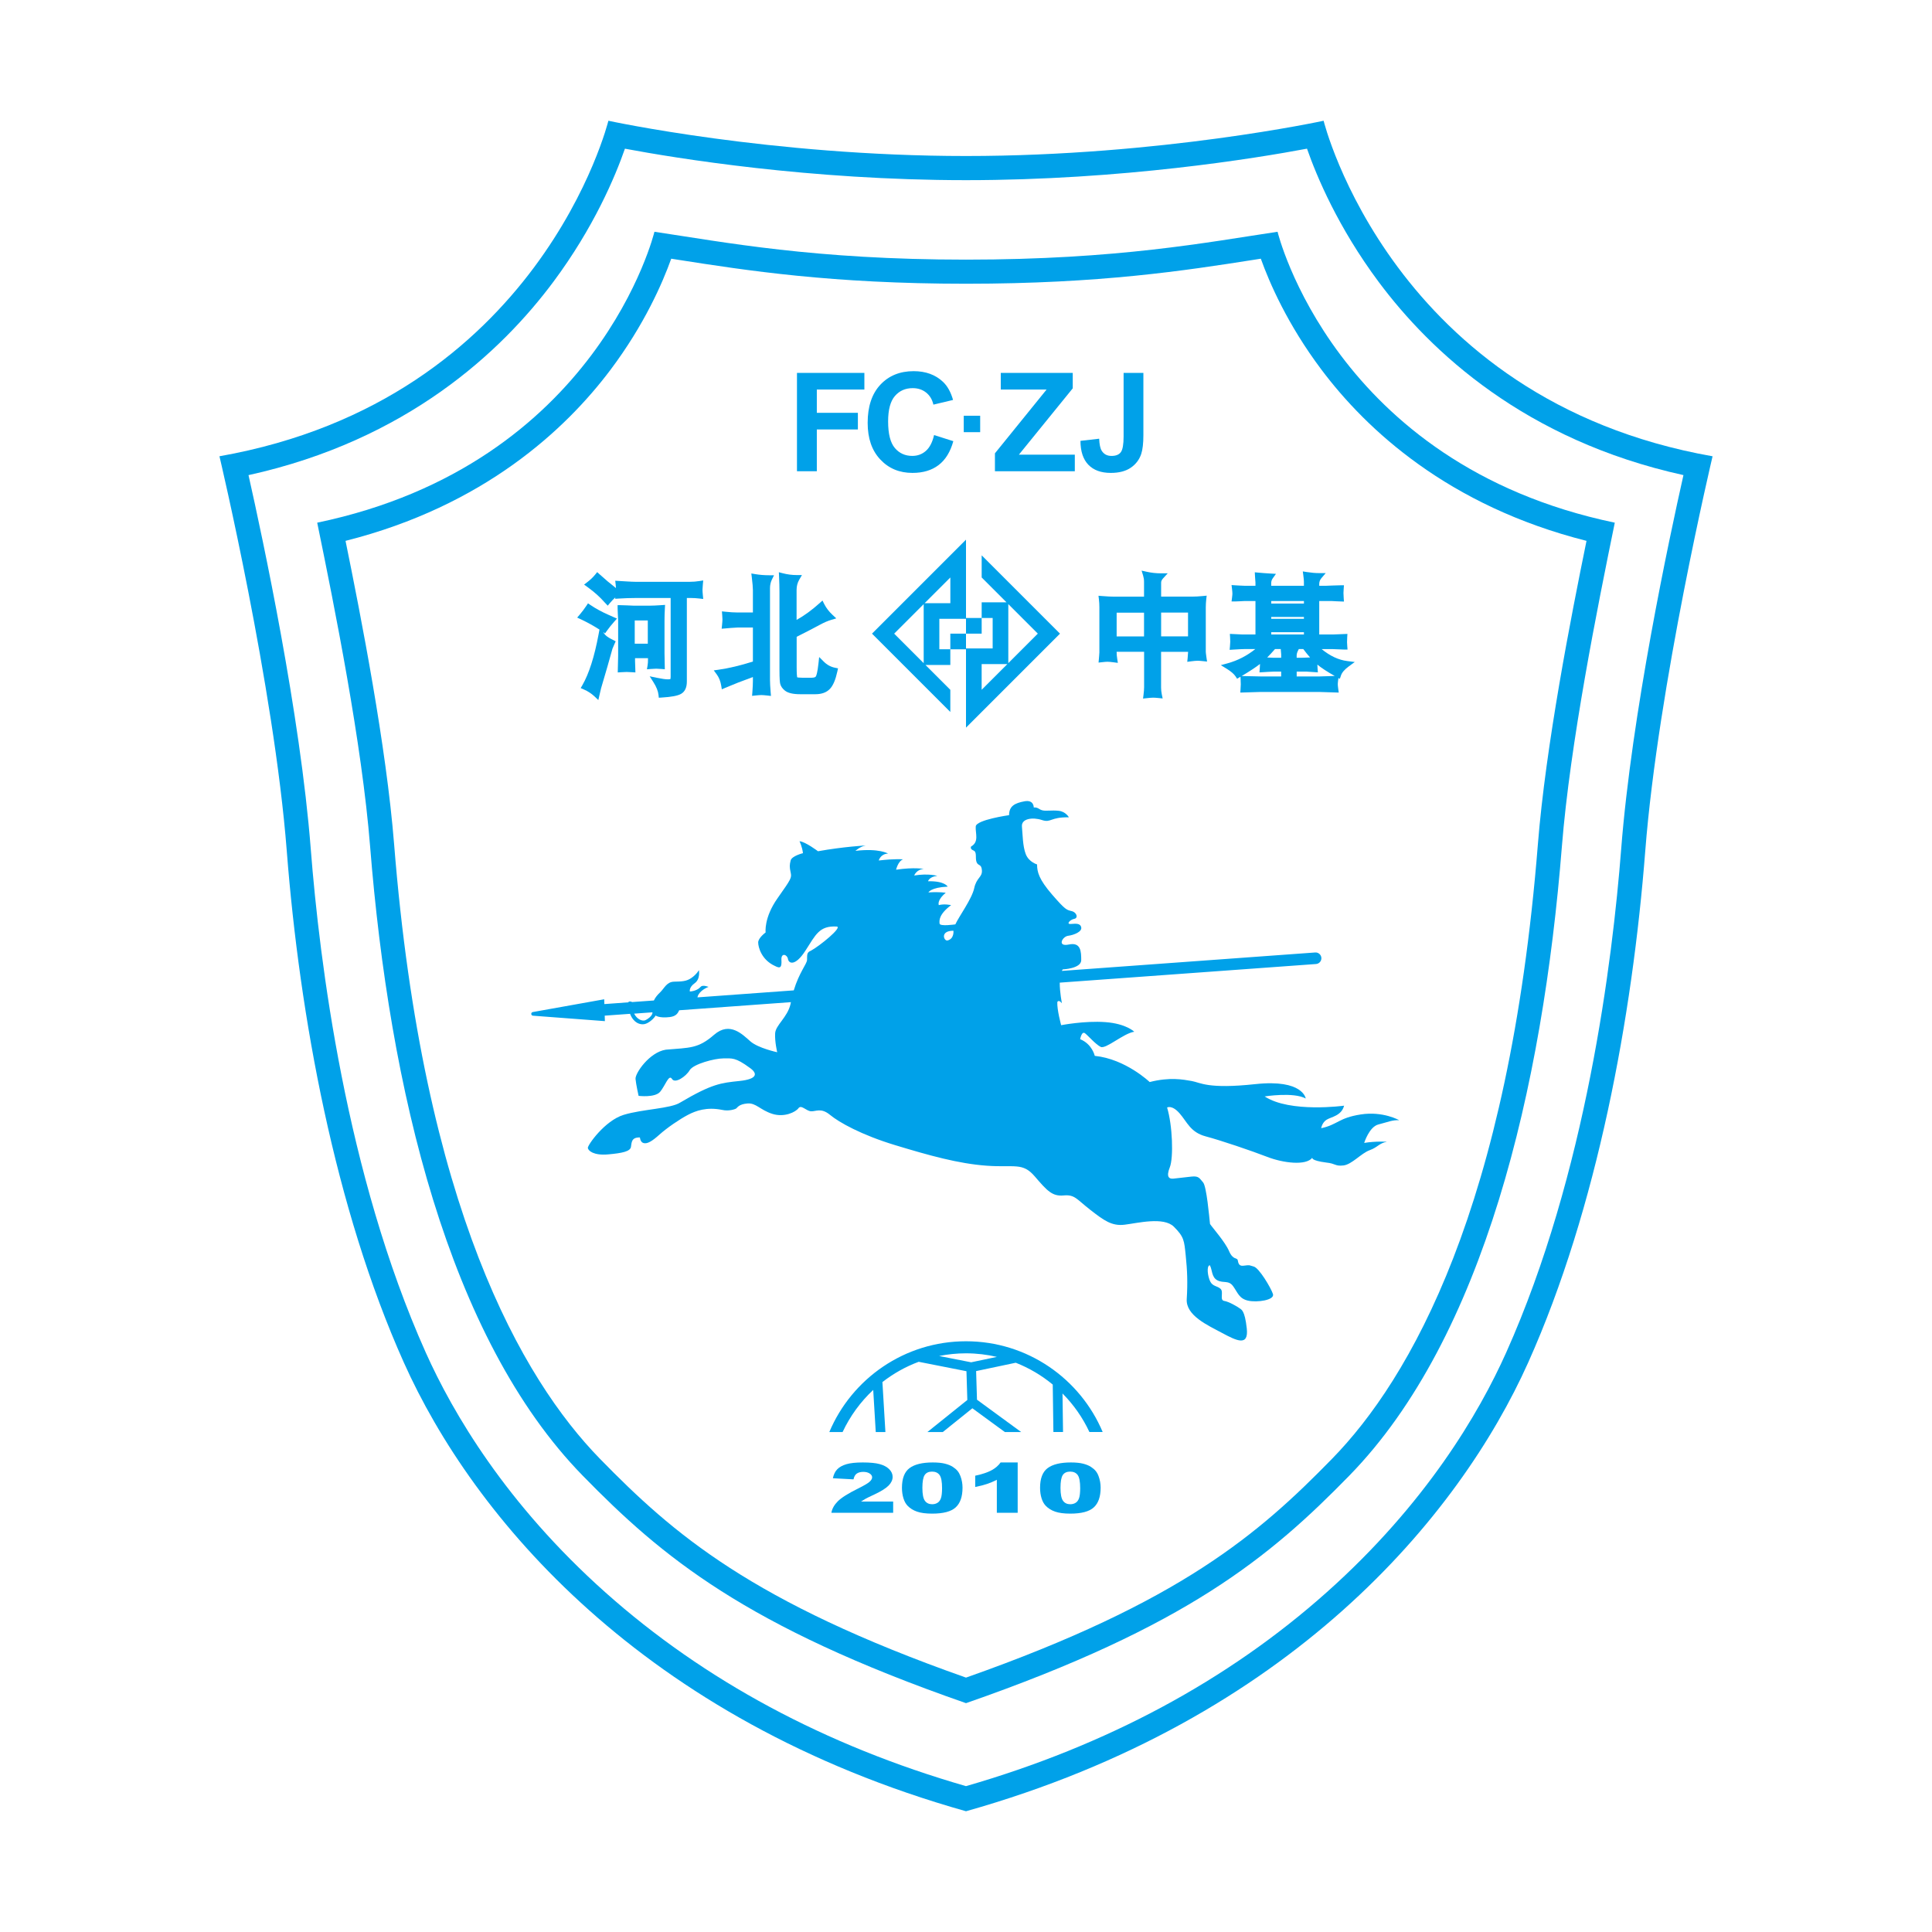 <?xml version="1.0" encoding="utf-8"?>
<!-- Created by @FCLOGO 2022-06-15 23:06:03 . https://fclogo.top/ -->
<!-- FOR PERSONAL USE ONLY NOT FOR COMMERCIAL USE -->
<svg version="1.1" xmlns="http://www.w3.org/2000/svg" xmlns:xlink="http://www.w3.org/1999/xlink" x="0px" y="0px"
	 viewBox="0 0 800 800" enable-background="new 0 0 800 800" xml:space="preserve">
<g>
	<path fill="#00A1E9" d="M548.08,50c0,0-67.26,14.6-148.08,14.6S251.92,50,251.92,50S223.61,165.48,90.87,188.93
		c0,0,22.57,95.13,27.88,163.49c5.31,68.36,19.91,148.01,48.45,211.72C195.73,627.86,265.78,712.18,400,750
		c134.22-37.82,204.27-122.14,232.81-185.85c28.54-63.72,43.14-143.36,48.45-211.72c5.31-68.36,27.88-163.49,27.88-163.49
		C576.39,165.48,548.08,50,548.08,50z M671.29,351.65c-3.58,46.14-14.53,134.57-47.61,208.41c-11.22,25.06-33.22,62.62-74.31,99.26
		c-40.9,36.48-91.14,63.48-149.38,80.28c-58.23-16.79-108.48-43.79-149.38-80.28c-41.08-36.65-63.08-74.21-74.31-99.26
		c-33.07-73.83-44.02-162.27-47.61-208.41c-4.35-56.03-19.84-128.47-25.79-154.91c65.55-14.43,104.7-51.11,126.27-80.09
		c16.73-22.48,25.57-43.52,29.6-55.08C279.89,65.52,335.31,74.6,400,74.6s120.11-9.08,141.2-13.04
		c4.04,11.56,12.88,32.61,29.61,55.08c21.57,28.98,60.72,65.66,126.27,80.09C691.13,223.19,675.64,295.62,671.29,351.65z"/>
	<path fill="#00A1E9" d="M529.01,95.97c-28.94,4.32-66.11,11.54-129.01,11.54s-100.07-7.23-129.01-11.54
		c0,0-23.16,96.17-139.64,120.46c7.21,35.09,18.51,91.37,21.9,134.01c7.96,100,32.3,203.54,88.05,260.61
		c32.83,33.61,67.26,62.39,158.7,94.19c91.44-31.8,125.87-60.58,158.7-94.19c55.75-57.08,80.09-160.62,88.05-260.61
		c3.4-42.64,14.7-98.92,21.9-134.01C552.17,192.14,529.01,95.97,529.01,95.97z M636.8,349.64
		c-11.98,150.43-52.97,221.39-85.24,254.43c-30.3,31.02-62.68,59.27-151.56,90.59c-88.87-31.31-121.26-59.57-151.56-90.59
		c-32.27-33.04-73.26-104.01-85.24-254.43c-3.25-40.83-13.7-94.17-20.12-125.68c57.3-14.47,91.17-46.16,109.75-70.88
		c14.01-18.65,21.53-35.96,25.11-45.96c0.96,0.15,1.93,0.3,2.92,0.46c28.26,4.41,63.42,9.91,119.15,9.91
		c55.73,0,90.89-5.49,119.15-9.91c0.98-0.15,1.95-0.31,2.92-0.46c3.58,10,11.09,27.31,25.11,45.96
		c18.57,24.72,52.44,56.41,109.75,70.88C650.5,255.47,640.05,308.81,636.8,349.64z"/>
	<path fill="#00A1E9" d="M547.08,467.17c0,0,0.32-2.31,2.23-3.51c1.91-1.2,6.14-1.59,7.25-5.82c0,0-22.37,3.08-32.89-3.83
		c0,0,11.9-1.91,17,0.85c0,0-1.06-8.08-20.83-5.95c-19.76,2.13-22.74-0.64-26.35-1.28s-9.14-1.7-17.43,0.42
		c0,0-9.99-9.56-22.74-10.84c0,0-1.06-4.89-6.06-6.91c0,0,0.64-3.51,2.02-2.44c1.38,1.06,4.36,4.57,6.48,5.63
		c2.13,1.06,9.46-5.63,13.92-6.27c0,0-3.35-3.35-11.95-3.98c-8.61-0.64-18.33,1.27-18.33,1.27s-1.75-6.38-1.59-9.56
		c0,0,0.48-1.28,1.91,0.48c0,0-0.92-4.49-0.9-8.54l106.11-7.71c1.32-0.1,2.31-1.24,2.22-2.56c-0.1-1.32-1.24-2.31-2.56-2.22
		l-104.92,7.63c0.12-0.23,0.24-0.43,0.39-0.62c0,0,7.65-0.32,7.65-3.83c0-3.51-0.11-7.54-5.1-6.48c-4.99,1.06-2.76-3.29-0.32-3.61
		c2.44-0.32,5.84-1.7,5.42-3.51c-0.43-1.81-2.34-1.49-4.36-1.38c-2.02,0.11-0.21-1.81,1.49-2.13c1.7-0.32,1.06-2.66-1.06-3.19
		s-2.55-0.43-8.08-6.8c-5.53-6.38-6.27-9.46-6.27-12.54c0,0-3.4-0.96-4.68-4.25c-1.28-3.29-1.28-8.08-1.59-11.42
		s4.46-3.98,8.29-2.71s3.35-1.28,11.16-1.12c0,0-1.27-2.39-4.25-2.71c-2.98-0.32-5.31,0.21-6.8-0.21c-1.49-0.42-1.7-1.28-3.51-1.17
		c0,0,0.11-3.29-3.83-2.55s-6.38,1.91-6.38,5.74c0,0-13.6,1.91-13.81,4.68c-0.21,2.76,1.49,6.38-1.91,8.29c0,0-0.64,1.01,0.96,1.65
		c1.59,0.64,0.64,3.03,1.28,4.78s2.07,0.64,2.23,3.51c0.16,2.87-2.23,2.87-3.19,7.33c-0.96,4.46-6.38,11.79-7.81,14.98
		c0,0-6.38,0.96-6.53-0.32s-0.32-3.83,4.78-7.65c0,0-2.87-0.64-5.1,0c0,0-0.96-1.91,2.87-5.1c0,0-2.39-0.48-7.17-0.16
		c0,0,0.96-2.07,7.97-2.39c0,0-1.12-2.39-8.13-2.23c0,0,0.48-1.91,3.83-2.23c0,0-3.51-1.12-9.56-0.16c0,0,0.96-2.55,3.98-2.71
		c0,0-3.98-0.8-11.48,0.32c0,0,0.8-3.51,2.87-4.3c0,0-3.19-0.32-10.04,0.48c0,0,0.64-2.71,3.83-2.87c0,0-3.72-2.28-13.49-1.12
		c0,0,1.91-1.81,4.25-2.23c0,0-9.08,0.48-19.76,2.39c0,0-5.26-3.98-7.65-4.14c0,0,1.12,2.23,1.43,4.94c0,0-4.62,1.12-5.1,3.03
		s-0.48,2.71,0,4.94s0.32,2.55-5.42,10.68c-5.74,8.13-4.94,14.18-4.94,14.18s-3.08,2.23-3.08,4.14c0,1.91,1.33,7.17,6.91,9.72
		c2.39,1.28,2.87,0.48,2.71-2.55s2.39-2.23,2.71-0.32c0.32,1.91,2.98,3.13,7.23-3.45c4.25-6.59,5.74-10.41,12.96-9.99
		c2.55,0.21-7.12,8.1-10.7,10.01c-1.83,0.72-1.51,1.83-1.59,3.83c-0.06,1.62-3.28,5.23-5.5,12.59l-39.89,2.9c0,0,0,0,0-0.01
		c0.32-1.81,2.44-3.53,4.6-4.33c0,0-2.39-0.96-3.19-0.08c-0.8,0.88-2.23,1.83-4.54,1.99c0,0-0.48-1.67,1.99-3.43
		c2.47-1.75,1.75-5.42,1.75-5.42s-0.88,1.67-3.03,3.19s-4.14,1.51-7.25,1.59c-3.11,0.08-3.98,2.71-5.82,4.46
		c-0.95,0.9-1.91,1.96-2.54,3.33l-9.14,0.66c0-0.03,0-0.06,0-0.1c-0.05,0.01-1.05-0.46-1.51,0.21l-9.86,0.72l-0.06-1.99l-29.57,5.29
		c-0.89,0.15-0.83,1.44,0.07,1.51l29.78,2.25l-0.07-2.27l10.5-0.76c0.03,0.07,0.05,0.13,0.08,0.21c1.43,3.53,4,4.38,5.81,4.07
		c1.81-0.32,4.04-2.34,4.68-3.57c0,0,1.49,1.17,5.84,0.64c2.75-0.34,3.38-1.68,3.93-2.82l46.26-3.36c-0.05,0.26-0.1,0.5-0.15,0.77
		c-1.28,5.53-6.16,8.71-6.38,12.11c-0.21,3.4,0.85,7.86,0.85,7.86s-7.86-1.7-11.05-4.46c-3.19-2.76-8.5-8.5-15.09-2.76
		s-9.99,5.31-19.98,6.16c-6.8,1.06-12.75,9.78-12.54,12.11c0.21,2.34,1.27,7.01,1.27,7.01s6.8,0.85,8.93-1.7
		c2.12-2.55,3.61-7.44,4.89-5.31c1.28,2.12,5.84-1.06,7.33-3.61c1.49-2.55,10.31-4.89,13.92-4.89s4.94-0.53,11,3.93
		c3.19,2.23,3.35,4.62-4.3,5.42c-7.65,0.8-11.32,1.12-24.54,8.93c-3.98,2.55-15.62,2.71-23.43,5.1
		c-7.81,2.39-14.98,12.59-14.82,13.71c0.16,1.12,2.34,3.19,8.39,2.66c6.06-0.53,9.14-1.28,9.46-3.08c0.32-1.81,0.11-4.04,3.72-3.93
		c0,0,0.11,2.02,1.59,2.34c1.49,0.32,3.29-0.64,6.48-3.51c3.19-2.87,8.45-6.43,11.79-8.18c3.35-1.75,7.81-3.35,14.18-2.07
		c2.71,0.64,5.47-0.27,5.9-0.64c0.43-0.37,1.12-1.75,4.62-2.02c3.51-0.27,5.26,2.71,10.25,4.3c4.99,1.59,9.67-0.74,10.84-2.34
		c1.17-1.59,3.19,1.17,5.21,1.28c2.02,0.11,4.14-1.59,7.86,1.49s12.96,8.29,26.99,12.54c14.03,4.25,26.14,7.65,37.83,8.5
		c11.69,0.85,14.88-1.49,19.98,4.46c5.1,5.95,7.23,8.29,11.9,7.86s5.31,1.49,11.05,5.95s8.93,6.8,14.24,6.16
		c5.31-0.64,16.15-3.4,20.4,0.85c4.25,4.25,4.25,5.74,4.89,11.9c0.64,6.16,0.85,11.26,0.42,18.06c-0.42,6.8,8.71,10.84,14.66,14.03
		c5.95,3.19,11.05,5.74,10.2-1.91c-0.85-7.65-2.23-7.76-3.08-8.39s-4.25-2.66-6.27-2.98c-2.02-0.32-0.11-3.72-1.49-4.99
		c-1.38-1.28-3.19-0.96-4.25-2.98c-1.06-2.02-1.7-6.59-0.21-6.8c1.06,1.81,0.64,4.99,3.19,6.27c2.55,1.28,4.57-0.21,6.48,2.44
		s2.44,5.1,6.16,5.95c3.72,0.85,11.16-0.21,10.31-2.76c-0.85-2.55-5.74-10.81-7.97-11.37c-2.23-0.56-1.12-0.72-4.38-0.32
		c-1.83,0.16-1.99-1.2-2.23-2.31c-0.24-1.12-1.99,0-3.59-3.75c-1.59-3.75-6.77-9.56-7.89-11.24c-0.32-2.95-1.43-15.62-2.87-17.21
		c-1.43-1.59-1.67-2.74-4.7-2.42c-3.03,0.32-5.68,0.64-7.54,0.85c-1.86,0.21-3.13-0.69-1.54-4.68c1.59-3.98,1.12-17.43-1.12-24.76
		c0,0,1.97-1.22,5.15,2.39s4.46,7.86,10.84,9.56c6.38,1.7,18.91,5.95,25.5,8.5s16.1,3.72,18.65,0.32c0,0-0.8,1.17,5.79,2.02
		c3.96,0.4,3.56,1.59,7.07,1.2c3.51-0.4,7.33-5.02,10.84-6.3c3.51-1.28,3.83-2.87,7.17-3.51c0,0-4.62-0.32-9.4,0.48
		c0,0,2.07-6.69,5.9-7.65c3.83-0.96,5.74-1.91,8.61-1.75c0,0-6.69-3.83-15.94-2.39S554.01,465.66,547.08,467.17z M394.79,385.39
		c0,0,0.43,3.31-2.44,4.04C390.89,389.8,389.05,385.41,394.79,385.39z M270.16,419.2c0.16,1.51-2.42,3.07-3.04,3.29
		c-1.14,0.4-3.28-0.3-4.54-2.76l7.57-0.55C270.15,419.18,270.15,419.19,270.16,419.2z"/>
	<polygon fill="#00A1E9" points="338.23,177.83 355.23,177.83 355.23,170.94 338.23,170.94 338.23,161.3 357.92,161.3 
		357.92,154.41 330.01,154.41 330.01,195.13 338.23,195.13 	"/>
	<path fill="#00A1E9" d="M377.83,195.82c4.37,0,7.98-1.08,10.82-3.24c2.84-2.16,4.87-5.46,6.1-9.9l-7.97-2.53
		c-0.69,2.98-1.82,5.17-3.39,6.55c-1.57,1.39-3.45,2.08-5.64,2.08c-2.96,0-5.37-1.09-7.22-3.28c-1.85-2.18-2.78-5.85-2.78-11
		c0-4.85,0.94-8.36,2.82-10.53c1.88-2.17,4.33-3.25,7.35-3.25c2.18,0,4.04,0.61,5.57,1.83c1.53,1.22,2.53,2.89,3.01,5l8.14-1.94
		c-0.93-3.26-2.32-5.76-4.17-7.5c-3.11-2.94-7.16-4.42-12.14-4.42c-5.7,0-10.3,1.87-13.8,5.62c-3.5,3.75-5.25,9.01-5.25,15.79
		c0,6.41,1.74,11.46,5.22,15.15C367.98,193.98,372.42,195.82,377.83,195.82z"/>
	<polygon fill="#00A1E9" points="445.06,188.27 421.9,188.27 444.2,160.8 444.2,154.41 414.4,154.41 414.4,161.3 433.37,161.3 
		411.98,187.71 411.98,195.13 445.06,195.13 	"/>
	<path fill="#00A1E9" d="M459.95,195.82c3.43,0,6.18-0.72,8.28-2.15c2.09-1.43,3.54-3.34,4.33-5.71c0.59-1.81,0.89-4.41,0.89-7.78
		v-25.77h-8.19v26.3c0,3.3-0.38,5.47-1.14,6.51c-0.76,1.05-2.06,1.57-3.89,1.57c-1.81,0-3.17-0.73-4.06-2.19
		c-0.59-0.96-0.93-2.61-1.03-4.94l-7.75,0.89c0.02,4.35,1.11,7.65,3.28,9.9C452.84,194.7,455.93,195.82,459.95,195.82z"/>
	<rect x="399.07" y="172.15" fill="#00A1E9" width="6.8" height="6.8"/>
	<path fill="#00A1E9" d="M268.15,275.56l-0.27,1.58l1.6-0.13c0.99-0.08,1.75-0.12,2.25-0.12c0.45,0,1.18,0.04,2.18,0.12l1.38,0.11
		l-0.13-6.55v-13.53c0-1.71,0.05-3.44,0.15-5.15l0.08-1.42l-1.41,0.1c-2.14,0.15-3.9,0.23-5.23,0.23h-6.18
		c-0.13,0-0.71-0.02-3.06-0.13c-1.11-0.05-1.95-0.08-2.52-0.08h-1.25v1.25c0,0.62,0.04,1.46,0.1,2.48c0.11,1.76,0.12,2.23,0.12,2.36
		l0,14.85l-0.16,6.91l1.36-0.09c1.02-0.07,1.79-0.1,2.28-0.1c0.49,0,1.26,0.03,2.3,0.1l1.37,0.09l-0.15-4.75v-1.16h5.36v0.4
		C268.34,273.96,268.27,274.84,268.15,275.56z M268.24,266.54h-5.41v-9.62h5.41V266.54z"/>
	<path fill="#00A1E9" d="M250.28,249.34l1.37,1.46l0.9-1.09c0.69-0.84,1.44-1.62,2.24-2.32l-0.07,0.56l1.51-0.1
		c2.34-0.15,4.67-0.23,6.91-0.23h14.56v32.55c0,0.61-0.07,0.9-0.11,1.02c-0.12,0.04-0.41,0.11-1.02,0.11
		c-0.99,0-2.56-0.22-4.66-0.66l-2.89-0.6l1.58,2.49c1.21,1.9,1.9,3.65,2.07,5.19l0.13,1.19l1.19-0.07c4.11-0.25,6.66-0.74,8.03-1.53
		c1.58-0.91,2.39-2.62,2.39-5.08v-34.61h1.72c1.09,0,2.28,0.07,3.53,0.22l1.53,0.18l-0.15-1.54c-0.1-1.02-0.15-1.79-0.15-2.29
		c0-0.46,0.05-1.22,0.15-2.24l0.15-1.6l-1.59,0.25c-1.33,0.21-2.62,0.31-3.84,0.31h-22.73c-0.73,0-2.03-0.06-3.85-0.17l-4.42-0.27
		l0.16,1.47c0.07,0.61,0.11,1.13,0.14,1.57c-2.35-1.82-4.63-3.74-6.8-5.72l-0.98-0.89l-0.83,1.03c-0.88,1.09-1.98,2.13-3.26,3.12
		l-1.33,1.02l1.9,1.38C246.3,245.32,248.48,247.29,250.28,249.34z"/>
	<path fill="#00A1E9" d="M248.23,260.7l-0.38,2.02c-1.71,9.18-3.96,16.24-6.7,20.99l-0.7,1.21l1.28,0.56
		c1.72,0.75,3.21,1.73,4.45,2.9l1.58,1.5l0.49-2.13c0.37-1.59,0.59-2.52,0.64-2.74l2.66-9.08l2.05-7.29
		c0.12-0.34,0.41-1.02,0.86-2.02l0.48-1.07l-1.83-0.94c-1.48-0.76-2.51-1.56-2.99-2.32l-0.34-0.54l0.76,0.51l0.71-0.99
		c0.95-1.32,1.99-2.62,3.08-3.85l1.15-1.28l-1.58-0.69c-0.8-0.35-1.4-0.62-1.82-0.81c-2.84-1.25-5.38-2.62-7.56-4.1l-1.04-0.71
		l-0.7,1.05c-0.8,1.2-1.71,2.42-2.72,3.61l-1.06,1.24l1.48,0.69C243.18,257.69,245.78,259.12,248.23,260.7z"/>
	<path fill="#00A1E9" d="M298.63,283.86l0.26,1.57l1.46-0.63c3.31-1.42,7.07-2.89,11.18-4.36l0.23-0.08V282
		c0,1.15-0.08,2.71-0.22,4.64l-0.12,1.5l1.49-0.16c1.03-0.11,1.82-0.17,2.35-0.17c0.51,0,1.34,0.07,2.47,0.19l1.51,0.17l-0.13-1.52
		c-0.18-2.16-0.27-3.83-0.27-4.96v-38.11c0-1.32,0.26-2.52,0.78-3.58l0.89-1.8h-2.01c-2.02,0-3.95-0.16-5.74-0.46l-1.65-0.28
		l0.2,1.66c0.3,2.42,0.45,4.18,0.45,5.22v9.27h-6.58c-1.25,0-2.85-0.1-4.76-0.3l-1.49-0.15l0.12,1.5c0.06,0.79,0.1,1.4,0.1,1.8
		c0,0.49-0.06,1.29-0.17,2.38l-0.16,1.5l1.5-0.12c1.02-0.08,1.79-0.15,2.28-0.2c1.33-0.11,2.26-0.17,2.76-0.17h6.4v14.08
		c-5.25,1.66-10,2.79-14.13,3.37l-2.07,0.29l1.24,1.68C297.71,280.51,298.33,282.05,298.63,283.86z"/>
	<path fill="#00A1E9" d="M322.76,245.04v32.18c0,4.12,0.17,5.34,0.3,5.89c0.24,1.05,0.9,2,1.93,2.83c1.26,1.02,3.34,1.52,6.39,1.52
		h6.26c2.63,0,4.67-0.76,6.05-2.25c1.31-1.41,2.3-3.77,3.05-7.22l0.27-1.24l-1.24-0.25c-1.8-0.36-3.35-1.21-4.73-2.6l-1.84-1.84
		l-0.28,2.58c-0.43,3.94-0.88,5.07-1.05,5.38c-0.08,0.15-0.34,0.61-1.66,0.61h-4.13c-1.19,0-1.76-0.1-2-0.17
		c-0.08-0.4-0.2-1.48-0.2-4.23v-12.55c3.57-1.78,6.85-3.48,9.76-5.05c1.62-0.88,3.15-1.54,4.55-1.95l2.09-0.62l-1.59-1.49
		c-1.45-1.36-2.59-2.85-3.39-4.44l-0.73-1.46l-1.22,1.1c-3.16,2.84-6.35,5.17-9.5,6.92v-12.41c0-1.6,0.37-3,1.12-4.28l1.1-1.88
		h-2.18c-1.91,0-3.84-0.25-5.74-0.74l-1.64-0.43l0.08,1.7C322.7,241.03,322.76,243.18,322.76,245.04z"/>
	<path fill="#00A1E9" d="M473.34,238.33c0.25,0.82,0.38,1.67,0.38,2.53v6.2h-12.66c-0.98,0-2.56-0.08-4.69-0.25l-1.51-0.12
		l0.18,1.51c0.13,1.08,0.19,2.17,0.19,3.25v18.7c0,0.17-0.02,0.55-0.1,1.47c-0.02,0.26-0.05,0.67-0.1,1.21l-0.14,1.53l1.52-0.17
		c0.98-0.11,1.71-0.17,2.16-0.17c0.56,0,1.45,0.08,2.65,0.24l1.66,0.22l-0.26-1.65c-0.16-1.01-0.24-1.9-0.24-2.64v-0.3h11.37v14.61
		c0,0.85-0.08,1.92-0.24,3.19l-0.2,1.57l1.57-0.17c1.18-0.13,2.06-0.2,2.63-0.2c0.5,0,1.25,0.05,2.23,0.15l1.69,0.17l-0.35-1.66
		c-0.2-0.96-0.3-1.92-0.3-2.86V269.9h11.19c-0.01,0.57-0.08,1.44-0.19,2.58l-0.16,1.57l1.56-0.21c1.23-0.16,2.16-0.24,2.78-0.24
		c0.46,0,1.21,0.06,2.25,0.17l1.61,0.17l-0.24-1.6c-0.25-1.71-0.29-2.28-0.29-2.48v-18.32c0-1.13,0.07-2.26,0.19-3.35l0.18-1.54
		l-1.54,0.15c-1.66,0.16-3.19,0.25-4.56,0.25H480.8v-5.82c0-0.58,0.27-1.15,0.81-1.74l1.92-2.09h-2.84c-1.96,0-3.94-0.22-5.89-0.65
		l-2.09-0.47L473.34,238.33z M473.72,263.53h-11.34v-9.84h11.34V263.53z M480.8,253.66h11.14v9.84H480.8V253.66z"/>
	<path fill="#00A1E9" d="M511.61,280.06l0.65,0.99l1.02-0.6c0.12-0.07,0.25-0.15,0.37-0.22l0.06,1.04c0.05,0.9,0.07,1.6,0.07,2.09
		c0,0.4-0.03,1.09-0.1,2.04l-0.09,1.38l8.13-0.25l24.74,0l7.89,0.25l-0.21-1.47c-0.16-1.11-0.19-1.72-0.19-2.03
		c0-0.28,0.03-0.84,0.19-1.95l0.08-0.56l0.58,0.32l0.48-1.42c0.4-1.2,1.47-2.44,3.18-3.7l2.52-1.85l-3.1-0.39
		c-3.61-0.45-7.17-2.12-10.62-4.96h4.25c0.4,0,1.26,0.03,2.6,0.1c1.35,0.07,2.19,0.1,2.52,0.1h1.35l-0.1-1.34
		c-0.08-1.06-0.1-1.53-0.1-1.73c0-0.57,0.02-1.24,0.07-2.03l0.09-1.38l-3.25,0.13c-1.2,0.07-2.07,0.1-2.57,0.1h-5.85v-13.85h5.06
		c0.29,0,0.91,0.03,1.9,0.1l3.27,0.13l-0.1-1.39c-0.07-0.9-0.1-1.64-0.1-2.19c0-0.24,0.02-0.75,0.1-1.83l0.1-1.34h-1.34
		c-0.83,0-1.95,0.03-3.41,0.1c-1.34,0.07-2.17,0.1-2.5,0.1h-2.98v-0.75c0-0.92,0.3-1.71,0.92-2.43l1.76-2.06h-2.71
		c-1.52,0-3.24-0.15-5.13-0.44l-1.65-0.26l0.22,1.65c0.16,1.22,0.24,2.08,0.24,2.57v1.72h-13.54v-1.13c0-0.7,0.21-1.35,0.65-1.96
		l1.32-1.84l-2.26-0.13c-1.77-0.1-3.47-0.23-5.07-0.38l-1.44-0.13l0.08,1.44c0.03,0.67,0.07,1.18,0.1,1.49
		c0.06,0.7,0.1,1.14,0.1,1.31v1.34h-4.45c-0.41,0-1.15-0.03-2.23-0.1c-0.38-0.02-0.96-0.05-1.72-0.1l-1.5-0.1l0.18,1.49
		c0.11,0.91,0.17,1.6,0.17,2.05c0,0.25-0.03,0.77-0.17,1.84l-0.18,1.41h1.42c0.23,0,0.9-0.03,2.03-0.08c1.02-0.07,1.69-0.1,2-0.1
		h4.45v13.85h-5.54c-0.25,0-0.8-0.02-2.02-0.1l-3.04-0.14l0.09,1.39c0.05,0.78,0.07,1.38,0.07,1.82c0,0.4-0.04,1.05-0.12,1.94
		l-0.13,1.45l1.45-0.09c2.38-0.15,3.99-0.23,4.79-0.23h4.39c-3.44,2.77-7.3,4.75-11.51,5.91l-2.77,0.76l2.45,1.5
		C509.73,278.02,510.95,279.07,511.61,280.06z M544.26,278.31l1.45,0.1l-0.12-1.45c-0.08-0.95-0.1-1.46-0.1-1.72
		c0-0.01,0-0.02,0-0.04c1.66,1.37,4.08,2.95,7.19,4.7l-6.18,0.2h-9.57v-1.99h4.17c0.22,0,0.75,0.03,1.61,0.1
		C543.04,278.22,543.56,278.26,544.26,278.31z M542.47,272.24l-3.55,0.13h-2v-0.96c0-0.64,0.22-1.38,0.66-2.2l0.24-0.46h1.83
		C540.63,270.06,541.57,271.22,542.47,272.24z M526.39,248.87h13.54v1.05h-13.54V248.87z M526.39,255.46h13.54v0.77h-13.54V255.46z
		 M526.39,261.79h13.54v0.93h-13.54V261.79z M527.96,268.76h2.37c0.03,0.42,0.05,0.74,0.08,0.97c0.06,0.65,0.1,1.05,0.1,1.2v1.44
		h-3.19c-0.34,0-1.07-0.03-2.18-0.1c-0.15-0.01-0.29-0.02-0.42-0.02C525.71,271.25,526.79,270.09,527.96,268.76z M521.73,274.94
		c0,0.11,0,0.21,0,0.3c0,0.35-0.03,0.94-0.1,1.75l-0.11,1.43l3.52-0.21c0.99-0.07,1.72-0.1,2.17-0.1h3.29v1.99l-8.55,0l-7.8-0.17
		C517.59,277.88,520.08,276.24,521.73,274.94z"/>
	<path fill="#00A1E9" d="M400,223.46l-38.92,38.92l32.43,32.43v-9.17l-10.29-10.29h10.29v-6.48H400v32.43l38.92-38.92l-32.43-32.43
		v9.17l10.29,10.29h-10.29v6.48H400V223.46z M382.48,274.6l-12.22-12.22l12.22-12.22V274.6z M382.87,249.76l6.1-6.09l4.55-4.55
		v10.64H382.87z M417.52,250.15l12.22,12.22l-12.22,12.22V250.15z M417.13,274.99l-6.1,6.09l-4.55,4.55v-10.64H417.13z
		 M406.49,262.37v-6.48h4.55v12.61H400v-6.13h-6.49v6.48h-4.55v-12.61H400v6.13H406.49z"/>
	<path fill="#00A1E9" d="M400,555.39c-25.46,0-47.3,15.51-56.6,37.59h5.5c3.09-6.6,7.41-12.52,12.68-17.44l1.05,17.44h4l-1.24-20.69
		c4.51-3.52,9.57-6.37,15.02-8.4l19.78,3.9l0.36,11.91l-16.54,13.28h6.38l12.25-9.84l13.45,9.84h6.76l-18.3-13.39l-0.36-11.85
		l16.41-3.46c5.6,2.2,10.76,5.27,15.32,9.04l0.27,19.64h3.99l-0.22-15.95c4.58,4.6,8.36,10,11.14,15.95h5.49
		C447.3,570.9,425.46,555.39,400,555.39z M402.13,564.1l-13.27-2.61c3.6-0.72,7.33-1.11,11.14-1.11c4.4,0,8.68,0.52,12.79,1.48
		L402.13,564.1z"/>
	<path fill="#00A1E9" d="M358.56,620.52c0.58-0.32,1.73-0.87,3.44-1.66c2.89-1.36,4.88-2.61,5.98-3.75c1.1-1.14,1.64-2.33,1.64-3.58
		c0-1.17-0.48-2.23-1.43-3.18c-0.96-0.95-2.27-1.65-3.94-2.1c-1.67-0.46-4-0.68-7-0.68c-2.88,0-5.13,0.24-6.75,0.72
		c-1.63,0.48-2.89,1.17-3.78,2.07c-0.89,0.9-1.51,2.15-1.84,3.75l8.54,0.46c0.24-1.16,0.7-1.96,1.39-2.42
		c0.69-0.46,1.58-0.68,2.67-0.68c1.05,0,1.92,0.22,2.61,0.66s1.04,0.98,1.04,1.6c0,0.58-0.35,1.19-1.05,1.83
		c-0.7,0.64-2.3,1.58-4.79,2.82c-4.09,2.02-6.88,3.78-8.36,5.26c-1.49,1.49-2.38,3.07-2.67,4.76h25.58v-4.64h-13.31
		C357.3,621.26,357.98,620.84,358.56,620.52z"/>
	<path fill="#00A1E9" d="M396.54,609.13c-0.48-0.6-1.14-1.17-1.98-1.72c-0.84-0.55-1.92-0.99-3.24-1.33
		c-1.33-0.34-3.02-0.51-5.09-0.51c-4.3,0-7.5,0.78-9.6,2.33c-2.1,1.56-3.15,4.28-3.15,8.18c0,1.58,0.21,3.03,0.62,4.34
		c0.41,1.31,0.99,2.34,1.73,3.1c1.02,1.06,2.32,1.87,3.91,2.42c1.59,0.55,3.68,0.82,6.26,0.82c4.61,0,7.85-0.86,9.73-2.59
		c1.88-1.72,2.83-4.44,2.83-8.16c0-1.66-0.29-3.25-0.86-4.78C397.4,610.43,397.02,609.73,396.54,609.13z M389.63,620.34
		c-0.3,0.88-0.77,1.52-1.4,1.92c-0.64,0.41-1.39,0.61-2.25,0.61c-1.31,0-2.31-0.48-3-1.43s-1.04-2.74-1.04-5.35
		c0-2.58,0.31-4.35,0.94-5.3c0.63-0.96,1.65-1.43,3.06-1.43c1.38,0,2.42,0.47,3.11,1.4c0.69,0.94,1.04,2.76,1.04,5.49
		C390.08,618.1,389.93,619.47,389.63,620.34z"/>
	<path fill="#00A1E9" d="M410.57,608.81c-1.61,0.88-3.86,1.63-6.76,2.25v4.67c1.97-0.4,3.6-0.82,4.91-1.26
		c1.3-0.44,2.66-1.01,4.05-1.72v13.65h8.63v-20.84h-7.06C413.43,606.86,412.18,607.94,410.57,608.81z"/>
	<path fill="#00A1E9" d="M453.73,609.13c-0.48-0.6-1.14-1.17-1.98-1.72c-0.84-0.55-1.92-0.99-3.24-1.33
		c-1.33-0.34-3.02-0.51-5.09-0.51c-4.3,0-7.5,0.78-9.6,2.33c-2.1,1.56-3.15,4.28-3.15,8.18c0,1.58,0.21,3.03,0.62,4.34
		c0.41,1.31,0.99,2.34,1.73,3.1c1.02,1.06,2.32,1.87,3.91,2.42c1.59,0.55,3.68,0.82,6.26,0.82c4.61,0,7.85-0.86,9.73-2.59
		c1.88-1.72,2.83-4.44,2.83-8.16c0-1.66-0.29-3.25-0.86-4.78C454.6,610.43,454.21,609.73,453.73,609.13z M446.82,620.34
		c-0.3,0.88-0.77,1.52-1.4,1.92c-0.64,0.41-1.39,0.61-2.25,0.61c-1.31,0-2.31-0.48-3-1.43s-1.04-2.74-1.04-5.35
		c0-2.58,0.31-4.35,0.94-5.3s1.65-1.43,3.06-1.43c1.38,0,2.42,0.47,3.11,1.4c0.69,0.94,1.04,2.76,1.04,5.49
		C447.27,618.1,447.12,619.47,446.82,620.34z"/>
</g>
<g>
</g>
<g>
</g>
<g>
</g>
<g>
</g>
<g>
</g>
<g>
</g>
<g>
</g>
<g>
</g>
<g>
</g>
<g>
</g>
<g>
</g>
</svg>
